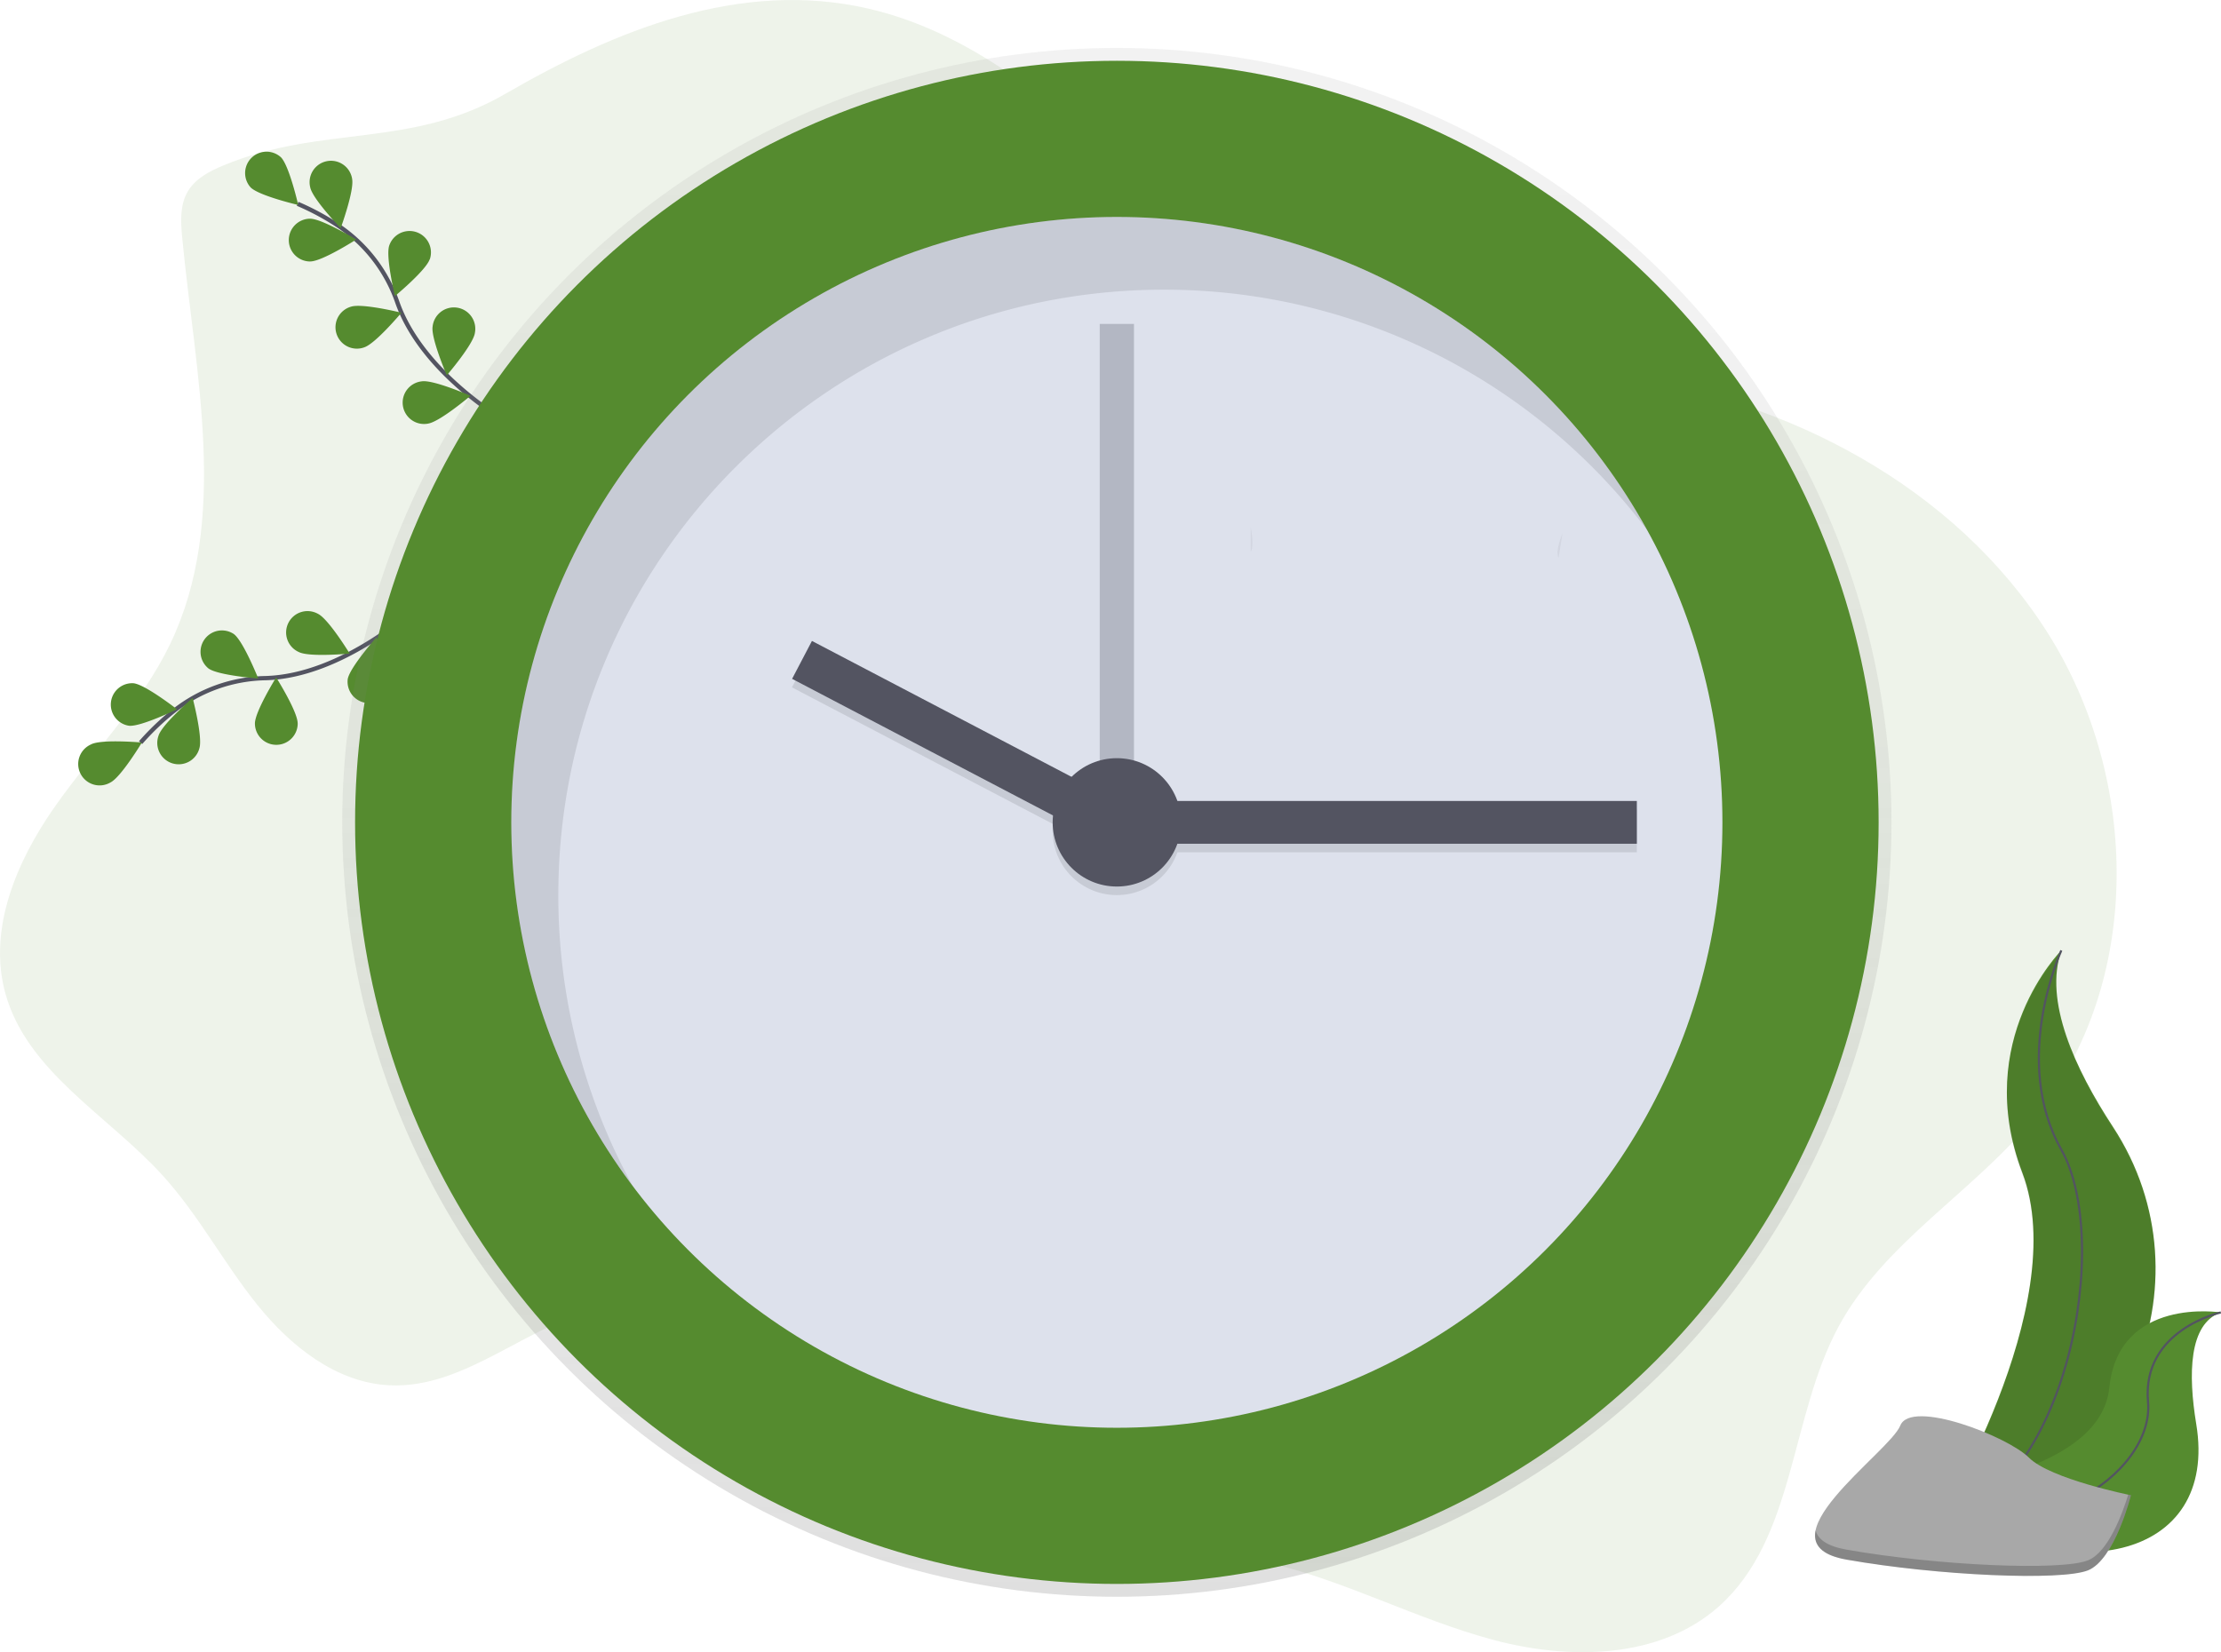 <svg width="1037.94" height="772.29" xmlns="http://www.w3.org/2000/svg" data-name="Layer 1">
 <defs>
  <linearGradient y2="0" x2="0.5" y1="1" x1="0.5" id="60672ce7-bfbc-4a60-a482-eb57e060a9c7">
   <stop stop-opacity="0.25" stop-color="gray" offset="0"/>
   <stop stop-opacity="0.12" stop-color="gray" offset="0.54"/>
   <stop stop-opacity="0.1" stop-color="gray" offset="1"/>
  </linearGradient>
 </defs>
 <title>time management</title>
 <g>
  <title>Layer 1</title>
  <path id="svg_1" opacity="0.1" fill="#558b2f" d="m104.4,77.33c-6.46,2.68 -13.09,6.12 -16.64,12.15c-3.76,6.37 -3.31,14.28 -2.61,21.65c6.1,63.92 22.17,131.9 -5.58,189.8c-13.47,28.09 -36,50.6 -53.92,76.11s-31.45,57.36 -23.13,87.37c10.16,36.67 48.08,57 73.64,85.22c16.73,18.45 28.46,40.87 44.07,60.28s37,36.51 61.92,37.65c35.84,1.65 65,-29.3 100.14,-36.47c36,-7.34 72.25,11.34 101.44,33.7s55.74,49.45 89.75,63.41c37.56,15.43 79.9,13.07 119.44,22.34c36,8.45 69.14,26.42 104.88,36s77.63,9 105.32,-15.47c36.09,-32 33.25,-89 56.3,-131.33c21.41,-39.33 63.32,-62.81 91.53,-97.58c50.76,-62.58 49.1,-158.23 6,-226.29s-121.17,-109.27 -201,-120c-36,-4.83 -73.07,-4.17 -107.68,-15.16c-92.64,-29.4 -147.77,-134.74 -242.35,-156.66c-60.12,-13.91 -118.59,10.18 -169.8,39.83c-44.45,25.74 -85.46,14.26 -131.72,33.45z"/>
  <path id="svg_2" stroke-width="2" stroke-miterlimit="10" stroke="#535461" fill="none" d="m194.68,283.83s-34.13,32.21 -70.76,33.17a71.09,71.09 0 0 0 -42.37,15.07a119.57,119.57 0 0 0 -15.84,15.07"/>
  <path id="svg_3" fill="#558b2f" d="m42.61,347.93c4.92,-2.5 23.7,-0.84 23.7,-0.84s-9.74,16.15 -14.66,18.65a10,10 0 1 1 -9,-17.81l-0.04,0z"/>
  <path id="svg_4" fill="#558b2f" d="m62.38,319.38c5.49,0.58 20.35,12.18 20.35,12.18s-17,8.26 -22.44,7.69a10,10 0 0 1 2.09,-19.87z"/>
  <path id="svg_5" fill="#558b2f" d="m109.26,296.37c4.44,3.27 11.42,20.79 11.42,20.79s-18.81,-1.43 -23.25,-4.69a10,10 0 0 1 11.83,-16.1z"/>
  <path id="svg_6" fill="#558b2f" d="m148.65,286.96c4.93,2.47 14.77,18.56 14.77,18.56s-18.78,1.77 -23.71,-0.7a10,10 0 1 1 8.94,-17.86z"/>
  <path id="svg_7" fill="#558b2f" d="m93.18,349.77c1.64,-5.27 -3.16,-23.51 -3.16,-23.51s-14.28,12.32 -15.92,17.59a10,10 0 1 0 19.08,5.92z"/>
  <path id="svg_8" fill="#558b2f" d="m139.11,338.14c0,-5.52 -10.05,-21.48 -10.05,-21.48s-9.94,16 -9.93,21.54a10,10 0 0 0 20,-0.06l-0.02,0z"/>
  <path id="svg_9" fill="#558b2f" d="m182.2,320.78c0.92,-5.44 -6.28,-22.87 -6.28,-22.87s-12.51,14.12 -13.42,19.56a10,10 0 0 0 19.7,3.32l0,-0.01z"/>
  <path id="svg_10" stroke-width="2" stroke-miterlimit="10" stroke="#535461" fill="none" d="m239.03,198.53s-41.11,-22.58 -53.33,-57.17a71.09,71.09 0 0 0 -27.37,-35.69a119.57,119.57 0 0 0 -19.24,-10.4"/>
  <path id="svg_11" fill="#558b2f" d="m131.29,73.52c3.89,3.91 8.08,22.3 8.08,22.3s-18.36,-4.3 -22.25,-8.22a10,10 0 0 1 14.17,-14.08z"/>
  <path id="svg_12" fill="#558b2f" d="m164.54,83.55c1.14,5.4 -5.33,23.11 -5.33,23.11s-13.07,-13.59 -14.21,-19a10,10 0 1 1 19.55,-4.12l-0.01,0.01z"/>
  <path id="svg_13" fill="#558b2f" d="m200.84,121.14c-1.74,5.23 -16.27,17.26 -16.27,17.26s-4.42,-18.33 -2.68,-23.57a10,10 0 0 1 19,6.31l-0.05,0z"/>
  <path id="svg_14" fill="#558b2f" d="m221.92,155.69c-0.83,5.45 -13.12,19.76 -13.12,19.76s-7.46,-17.32 -6.63,-22.77a10,10 0 1 1 19.75,3l0,0.01z"/>
  <path id="svg_15" fill="#558b2f" d="m145.08,122.21c5.52,-0.06 21.4,-10.24 21.4,-10.24s-16.11,-9.8 -21.63,-9.74a10,10 0 1 0 0.23,20l0,-0.02z"/>
  <path id="svg_16" fill="#558b2f" d="m170.24,162.35c5.24,-1.71 17.35,-16.17 17.35,-16.17s-18.31,-4.53 -23.55,-2.82a10,10 0 1 0 6.2,19l0,-0.01z"/>
  <path id="svg_17" fill="#558b2f" d="m200.04,198.01c5.46,-0.8 19.84,-13 19.84,-13s-17.28,-7.56 -22.73,-6.76a10,10 0 1 0 2.9,19.77l-0.01,-0.01z"/>
  <circle id="svg_18" fill="url(#60672ce7-bfbc-4a60-a482-eb57e060a9c7)" r="362" cy="384.41" cx="521.94"/>
  <circle id="svg_19" fill="#558b2f" r="356" cy="384.41" cx="521.94"/>
  <circle id="svg_20" fill="#dde1ec" r="283" cy="384.41" cx="521.94"/>
  <rect id="svg_21" opacity="0.3" fill="#535461" height="250" width="16" y="151.41" x="513.94"/>
  <g id="svg_22" opacity="0.1">
   <rect id="svg_23" height="20" width="226" y="378.41" x="538.94"/>
   <rect id="svg_24" transform="rotate(-62.36, -164.99, 624.63)" height="160.52" width="20" y="957.94" x="351.96"/>
   <circle id="svg_25" r="30" cy="388.41" cx="521.94"/>
  </g>
  <rect id="svg_26" fill="#535461" height="20" width="226" y="374.41" x="538.94"/>
  <rect id="svg_27" fill="#535461" transform="rotate(27.64, 169.1, -261.59)" height="20" width="160.52" y="137.98" x="615.79"/>
  <circle id="svg_28" fill="#535461" r="30" cy="384.41" cx="521.94"/>
  <g id="svg_29" opacity="0.1">
   <path id="svg_30" d="m260.92,418.41c0,-156.3 126.7,-283 283,-283a282.56,282.56 0 0 1 226.16,112.84c-48.16,-87.52 -141.16,-146.84 -248.16,-146.84c-156.3,0 -283,126.7 -283,283a281.74,281.74 0 0 0 56.87,170.16a281.71,281.71 0 0 1 -34.87,-136.16z"/>
  </g>
  <path id="svg_64" opacity="0.05" d="m730.21,249.23s-3.65,8.68 -1.83,11.42"/>
  <path id="svg_65" opacity="0.05" d="m584.5,246.49s1.83,8.68 0,11.42"/>
  <path id="svg_66" fill="#558b2f" d="m963.32,444.28s-41.84,41.84 -18.22,103.92s-40.48,165.32 -40.48,165.32s0.69,-0.1 2,-0.32c85.93,-15.17 128.62,-113.44 80.84,-186.45c-17.81,-27.15 -32.39,-58.99 -24.14,-82.47z"/>
  <path id="svg_67" opacity="0.1" d="m963.32,444.98s-41.84,41.84 -18.22,103.92s-40.48,165.31 -40.48,165.31s0.69,-0.1 2,-0.32c85.93,-15.17 128.62,-113.44 80.84,-186.45c-17.81,-27.14 -32.39,-58.98 -24.14,-82.46z"/>
  <path id="svg_68" stroke-miterlimit="10" stroke="#535461" fill="none" d="m963.32,444.28s-23.62,51.28 0,93.12s4,159.25 -58.71,176.12"/>
  <path id="svg_69" fill="#558b2f" d="m1037.84,613.5s-47.74,-7.6 -52.09,35.18s-91.83,48.71 -91.83,48.71l1.64,1.09c72.2,47.4 141.23,30.19 130.82,-32.75c-3.84,-23.39 -3.52,-46.89 11.46,-52.23z"/>
  <path id="svg_70" stroke-miterlimit="10" stroke="#535461" fill="none" d="m1037.84,613.5s-37.06,8.13 -34,41.83s-55,74.09 -109.88,42.07"/>
  <path id="svg_71" fill="#a8a8a8" d="m995.84,698.95s-37.6,-7.52 -47.63,-17.55s-55.15,-27.57 -60.16,-15s-67.68,55.15 -25.07,62.67s100.27,10 112.8,5s20.06,-35.12 20.06,-35.12z"/>
  <path id="svg_72" opacity="0.2" d="m862.98,724.38c42.62,7.52 100.27,10 112.8,5c9.55,-3.82 16.18,-22.16 18.8,-30.7l1.25,0.26s-7.52,30.08 -20.05,35.09s-70.19,2.51 -112.8,-5c-12.3,-2.17 -15.82,-7.27 -14.49,-13.72c1.04,4.21 5.33,7.45 14.49,9.07z"/>
 </g>
</svg>